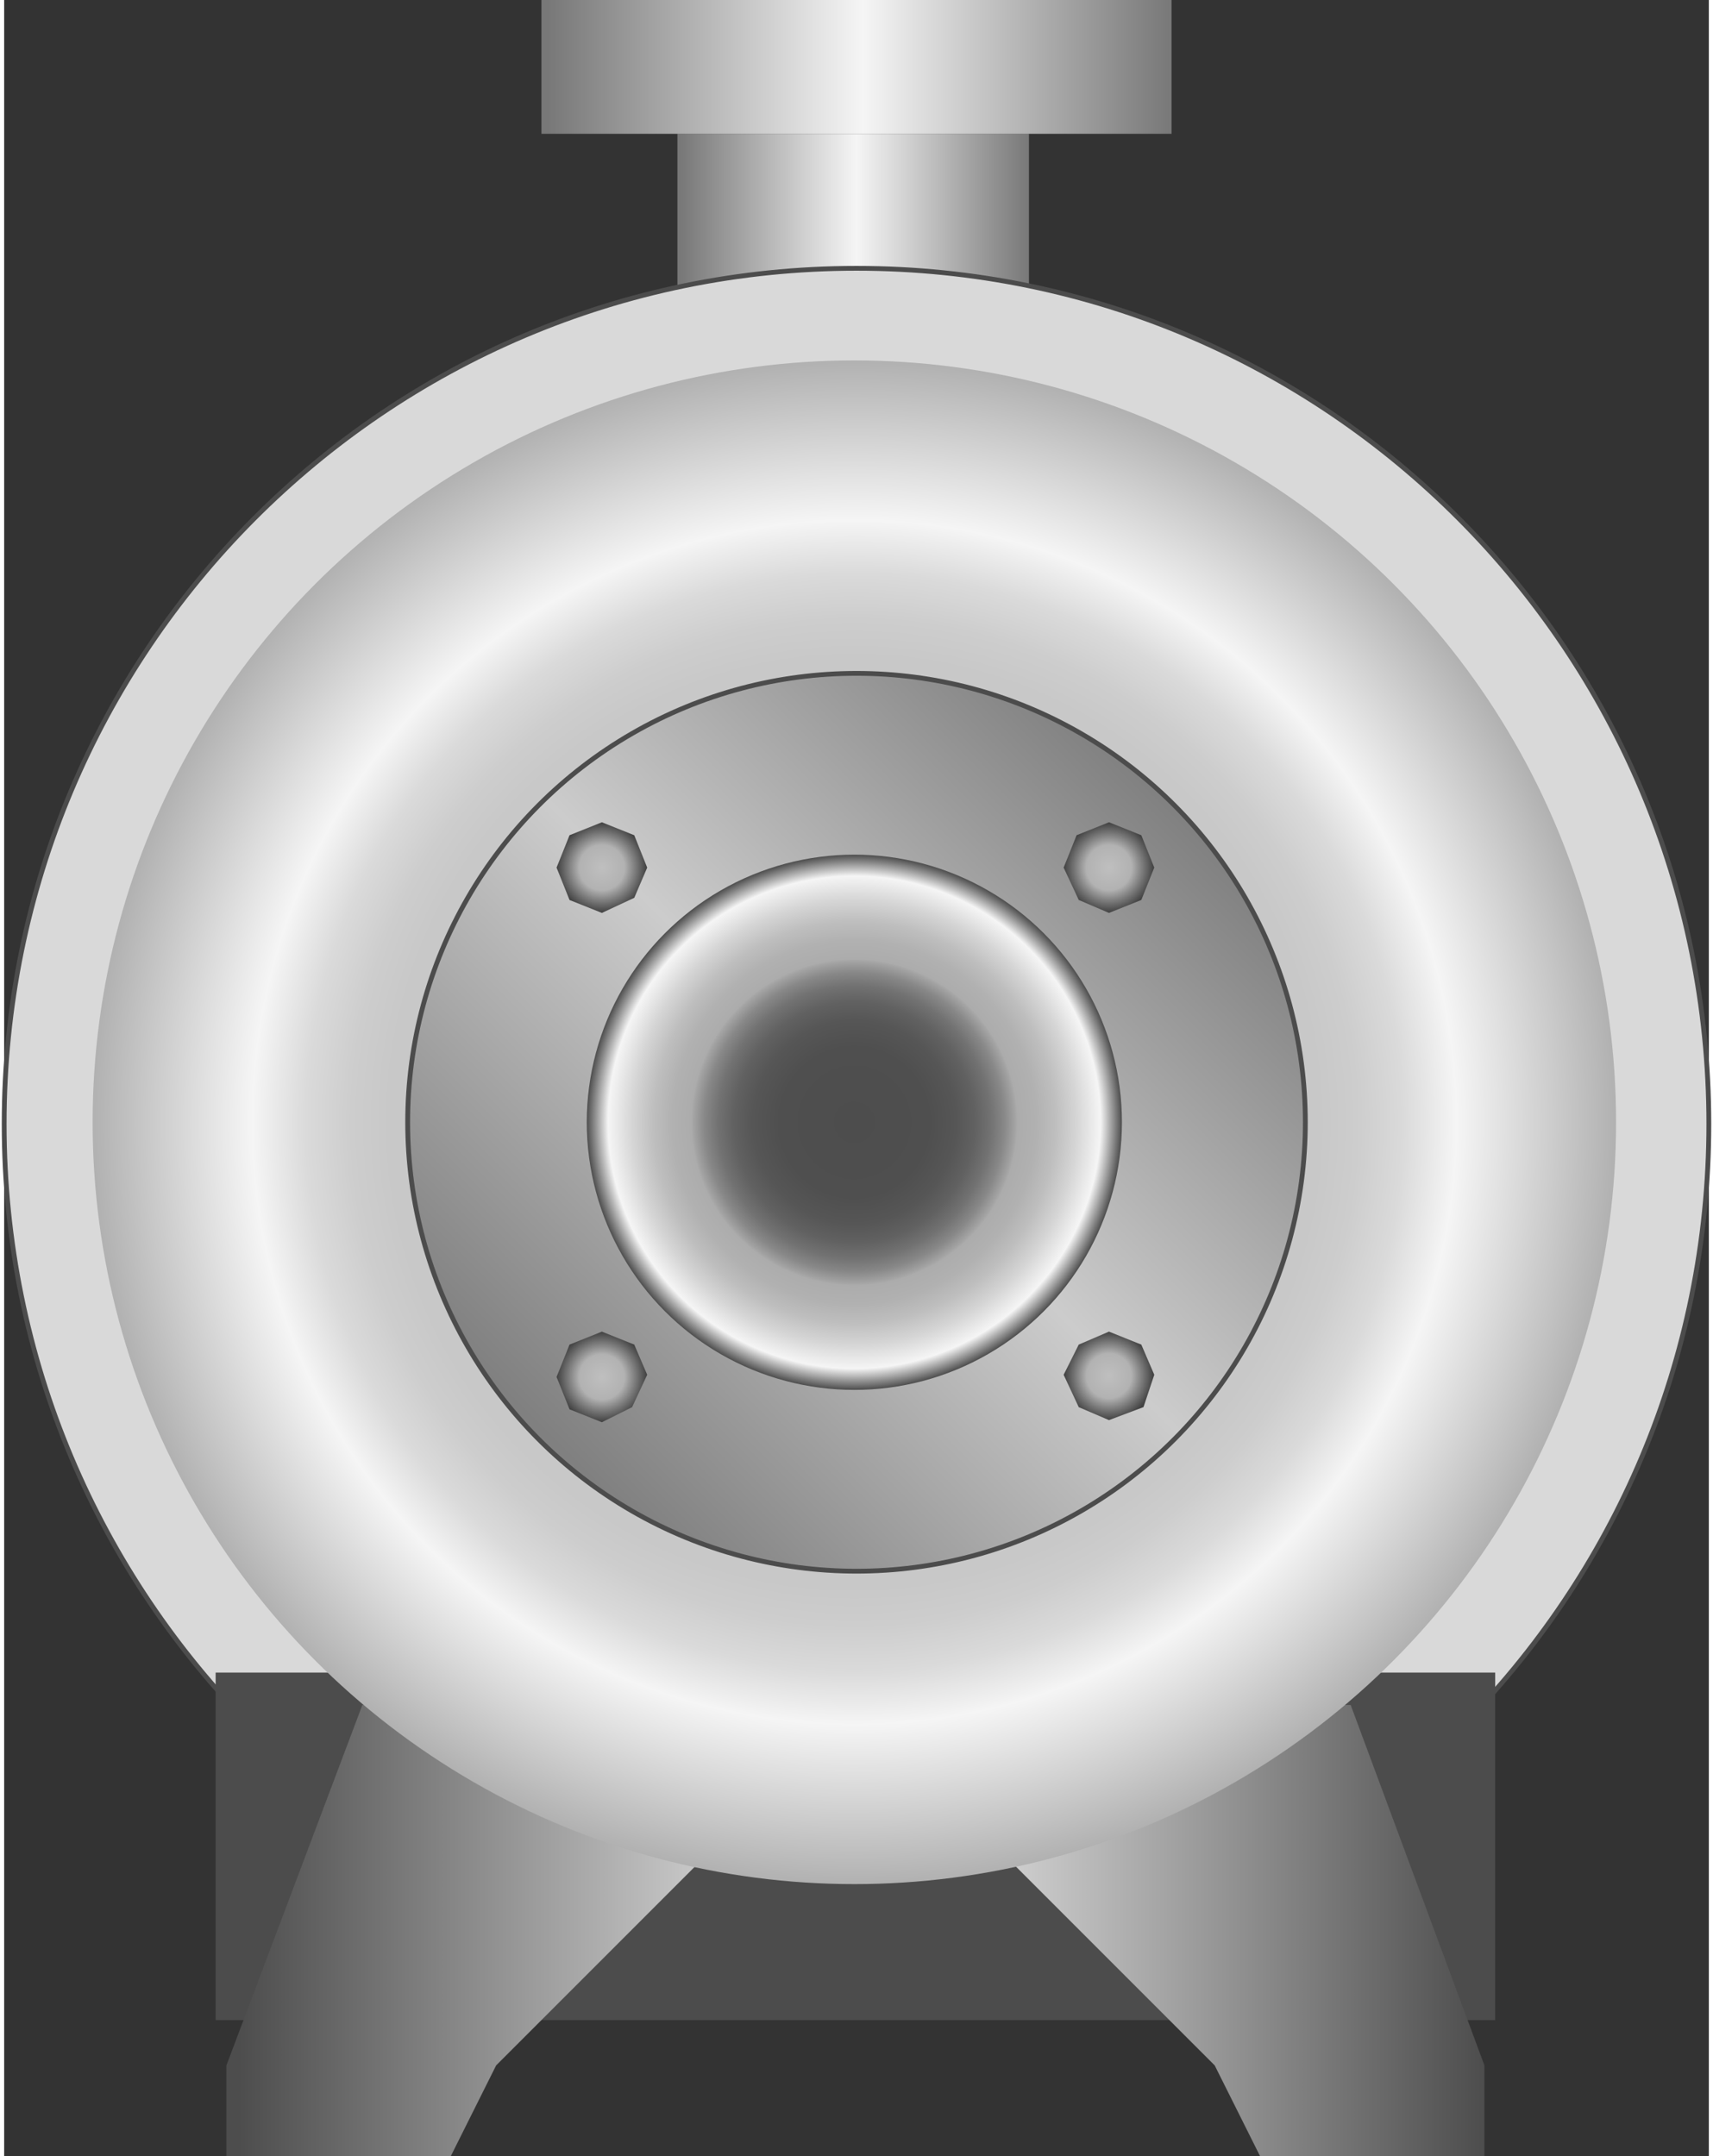<!DOCTYPE svg PUBLIC "-//W3C//DTD SVG 1.1//EN" "http://www.w3.org/Graphics/SVG/1.1/DTD/svg11.dtd"><svg version="1.1" xmlns="http://www.w3.org/2000/svg" xmlns:xlink="http://www.w3.org/1999/xlink" width="89px" height="112px" viewBox="0 0 88.963 112.5" enable-background="new 0 0 88.963 112.5" xml:space="preserve">
<rect x="0" y="0" width="88.963" height="112.5" fill="#333333" stroke="none"/>
<g id="Group_Upstream_Pipe_Flange">
	<linearGradient id="SVGID_1_" gradientUnits="userSpaceOnUse" x1="35.135" y1="12.366" x2="53.481" y2="12.366">
		<stop offset="0.01" style="stop-color:#787878" />
		<stop offset="0.51" style="stop-color:#F5F5F5" />
		<stop offset="1" style="stop-color:#787878" />
	</linearGradient>
	<rect x="35.135" y="6.982" fill="url(#SVGID_1_)" width="18.347" height="10.768" />
	
		<linearGradient id="SVGID_2_" gradientUnits="userSpaceOnUse" x1="28.04" y1="109.009" x2="60.923" y2="109.009" gradientTransform="matrix(1 0 0 -1 0 112.5)">
		<stop offset="0.01" style="stop-color:#787878" />
		<stop offset="0.51" style="stop-color:#F5F5F5" />
		<stop offset="1" style="stop-color:#787878" />
	</linearGradient>
	<path fill="url(#SVGID_2_)" d="M28.04,6.982h32.883V0H28.04V6.982" />
</g>
<g id="Group_Pump">
	<path fill="#D9D9D9" stroke="#4C4C4C" stroke-width="0.25" d="M88.963,58.643c0,24.658-19.915,44.647-44.481,44.647   S0,83.301,0,58.643C0,33.988,19.915,14,44.482,14S88.963,33.988,88.963,58.643z" />
</g>
<g id="Group_Volute_Chamber">
	<path fill="#4C4C4C" d="M11.036,87.273h66.777v18.131H11.036V87.273z" />
</g>
<g id="Group_Stand">
	
		<linearGradient id="SVGID_3_" gradientUnits="userSpaceOnUse" x1="11.599" y1="11.768" x2="77.251" y2="11.768" gradientTransform="matrix(1 0 0 -1 0 112.5)">
		<stop offset="0.01" style="stop-color:#4D4D4D" />
		<stop offset="0.51" style="stop-color:#F5F5F5" />
		<stop offset="1" style="stop-color:#4D4D4D" />
	</linearGradient>
	<path fill="url(#SVGID_3_)" d="M18.694,88.964l-7.095,18.806v4.73h11.712l2.364-4.73l11.712-11.711h14.076l11.712,11.711   l2.365,4.73h11.711v-4.73l-6.98-18.806H18.694z" />
</g>
<g id="Group_Bevel">
	
		<radialGradient id="SVGID_4_" cx="44.369" cy="53.941" r="39.752" gradientTransform="matrix(1 0 0 -1 0 112.5)" gradientUnits="userSpaceOnUse">
		<stop offset="0.61" style="stop-color:#C8C8C8" />
		<stop offset="0.66" style="stop-color:#CDCDCD" />
		<stop offset="0.72" style="stop-color:#DADADA" />
		<stop offset="0.78" style="stop-color:#F1F1F1" />
		<stop offset="0.79" style="stop-color:#F5F5F5" />
		<stop offset="1" style="stop-color:#B1B1B1" />
	</radialGradient>
	<circle fill="url(#SVGID_4_)" cx="44.369" cy="58.559" r="39.752" />
</g>
<g id="Group_Drivershaft_Flange">
	
		<linearGradient id="SVGID_5_" gradientUnits="userSpaceOnUse" x1="27.919" y1="37.378" x2="61.046" y2="70.505" gradientTransform="matrix(1 0 0 -1 0 112.5)">
		<stop offset="0.01" style="stop-color:#808080" />
		<stop offset="0.51" style="stop-color:#CCCCCC" />
		<stop offset="1" style="stop-color:#808080" />
	</linearGradient>
	<circle fill="url(#SVGID_5_)" stroke="#4C4C4C" stroke-width="0.25" cx="44.482" cy="58.559" r="23.424" />
</g>
<g id="Group_Core">
	
		<radialGradient id="SVGID_6_" cx="44.369" cy="53.941" r="13.964" gradientTransform="matrix(1 0 0 -1 0 112.5)" gradientUnits="userSpaceOnUse">
		<stop offset="0.01" style="stop-color:#4D4D4D" />
		<stop offset="0.28" style="stop-color:#4F4F4F" />
		<stop offset="0.38" style="stop-color:#565656" />
		<stop offset="0.45" style="stop-color:#616161" />
		<stop offset="0.51" style="stop-color:#727272" />
		<stop offset="0.56" style="stop-color:#888888" />
		<stop offset="0.6" style="stop-color:#A3A3A3" />
		<stop offset="0.61" style="stop-color:#ACACAC" />
		<stop offset="0.68" style="stop-color:#B1B1B1" />
		<stop offset="0.75" style="stop-color:#BEBEBE" />
		<stop offset="0.83" style="stop-color:#D5D5D5" />
		<stop offset="0.92" style="stop-color:#F5F5F5" />
		<stop offset="1" style="stop-color:#4D4D4D" />
	</radialGradient>
	<circle fill="url(#SVGID_6_)" cx="44.369" cy="58.559" r="13.964" />
</g>
<g id="Group_Fasteners">
	<radialGradient id="SVGID_7_" cx="31.193" cy="71.847" r="2.365" gradientUnits="userSpaceOnUse">
		<stop offset="0" style="stop-color:#BFBFBF" />
		<stop offset="0.5" style="stop-color:#B2B2B2" />
		<stop offset="1" style="stop-color:#404040" />
	</radialGradient>
	<path fill="url(#SVGID_7_)" d="M31.194,74.211l-1.689-0.675l-0.676-1.688l0.676-1.688l1.689-0.677l1.689,0.677l0.675,1.575   l-0.788,1.689L31.194,74.211z" />
	<radialGradient id="SVGID_8_" cx="57.656" cy="45.27" r="2.365" gradientUnits="userSpaceOnUse">
		<stop offset="0" style="stop-color:#BFBFBF" />
		<stop offset="0.5" style="stop-color:#B2B2B2" />
		<stop offset="1" style="stop-color:#404040" />
	</radialGradient>
	<path fill="url(#SVGID_8_)" d="M57.657,47.635l-1.577-0.676l-0.788-1.689l0.676-1.689l1.689-0.676l1.688,0.676l0.676,1.689   l-0.676,1.689L57.657,47.635z" />
	<radialGradient id="SVGID_9_" cx="57.657" cy="71.791" r="2.337" gradientUnits="userSpaceOnUse">
		<stop offset="0" style="stop-color:#BFBFBF" />
		<stop offset="0.5" style="stop-color:#B2B2B2" />
		<stop offset="1" style="stop-color:#404040" />
	</radialGradient>
	<path fill="url(#SVGID_9_)" d="M60.022,71.734l-0.563,1.688L57.657,74.1l-1.577-0.676l-0.788-1.689l0.788-1.575l1.577-0.677   l1.688,0.677L60.022,71.734z" />
	<radialGradient id="SVGID_10_" cx="31.193" cy="45.271" r="2.365" gradientUnits="userSpaceOnUse">
		<stop offset="0" style="stop-color:#BFBFBF" />
		<stop offset="0.5" style="stop-color:#B2B2B2" />
		<stop offset="1" style="stop-color:#404040" />
	</radialGradient>
	<path fill="url(#SVGID_10_)" d="M33.558,45.271l-0.675,1.576l-1.689,0.789l-1.689-0.676l-0.676-1.689l0.676-1.689l1.689-0.676   l1.689,0.676L33.558,45.271z" />
</g>
</svg>